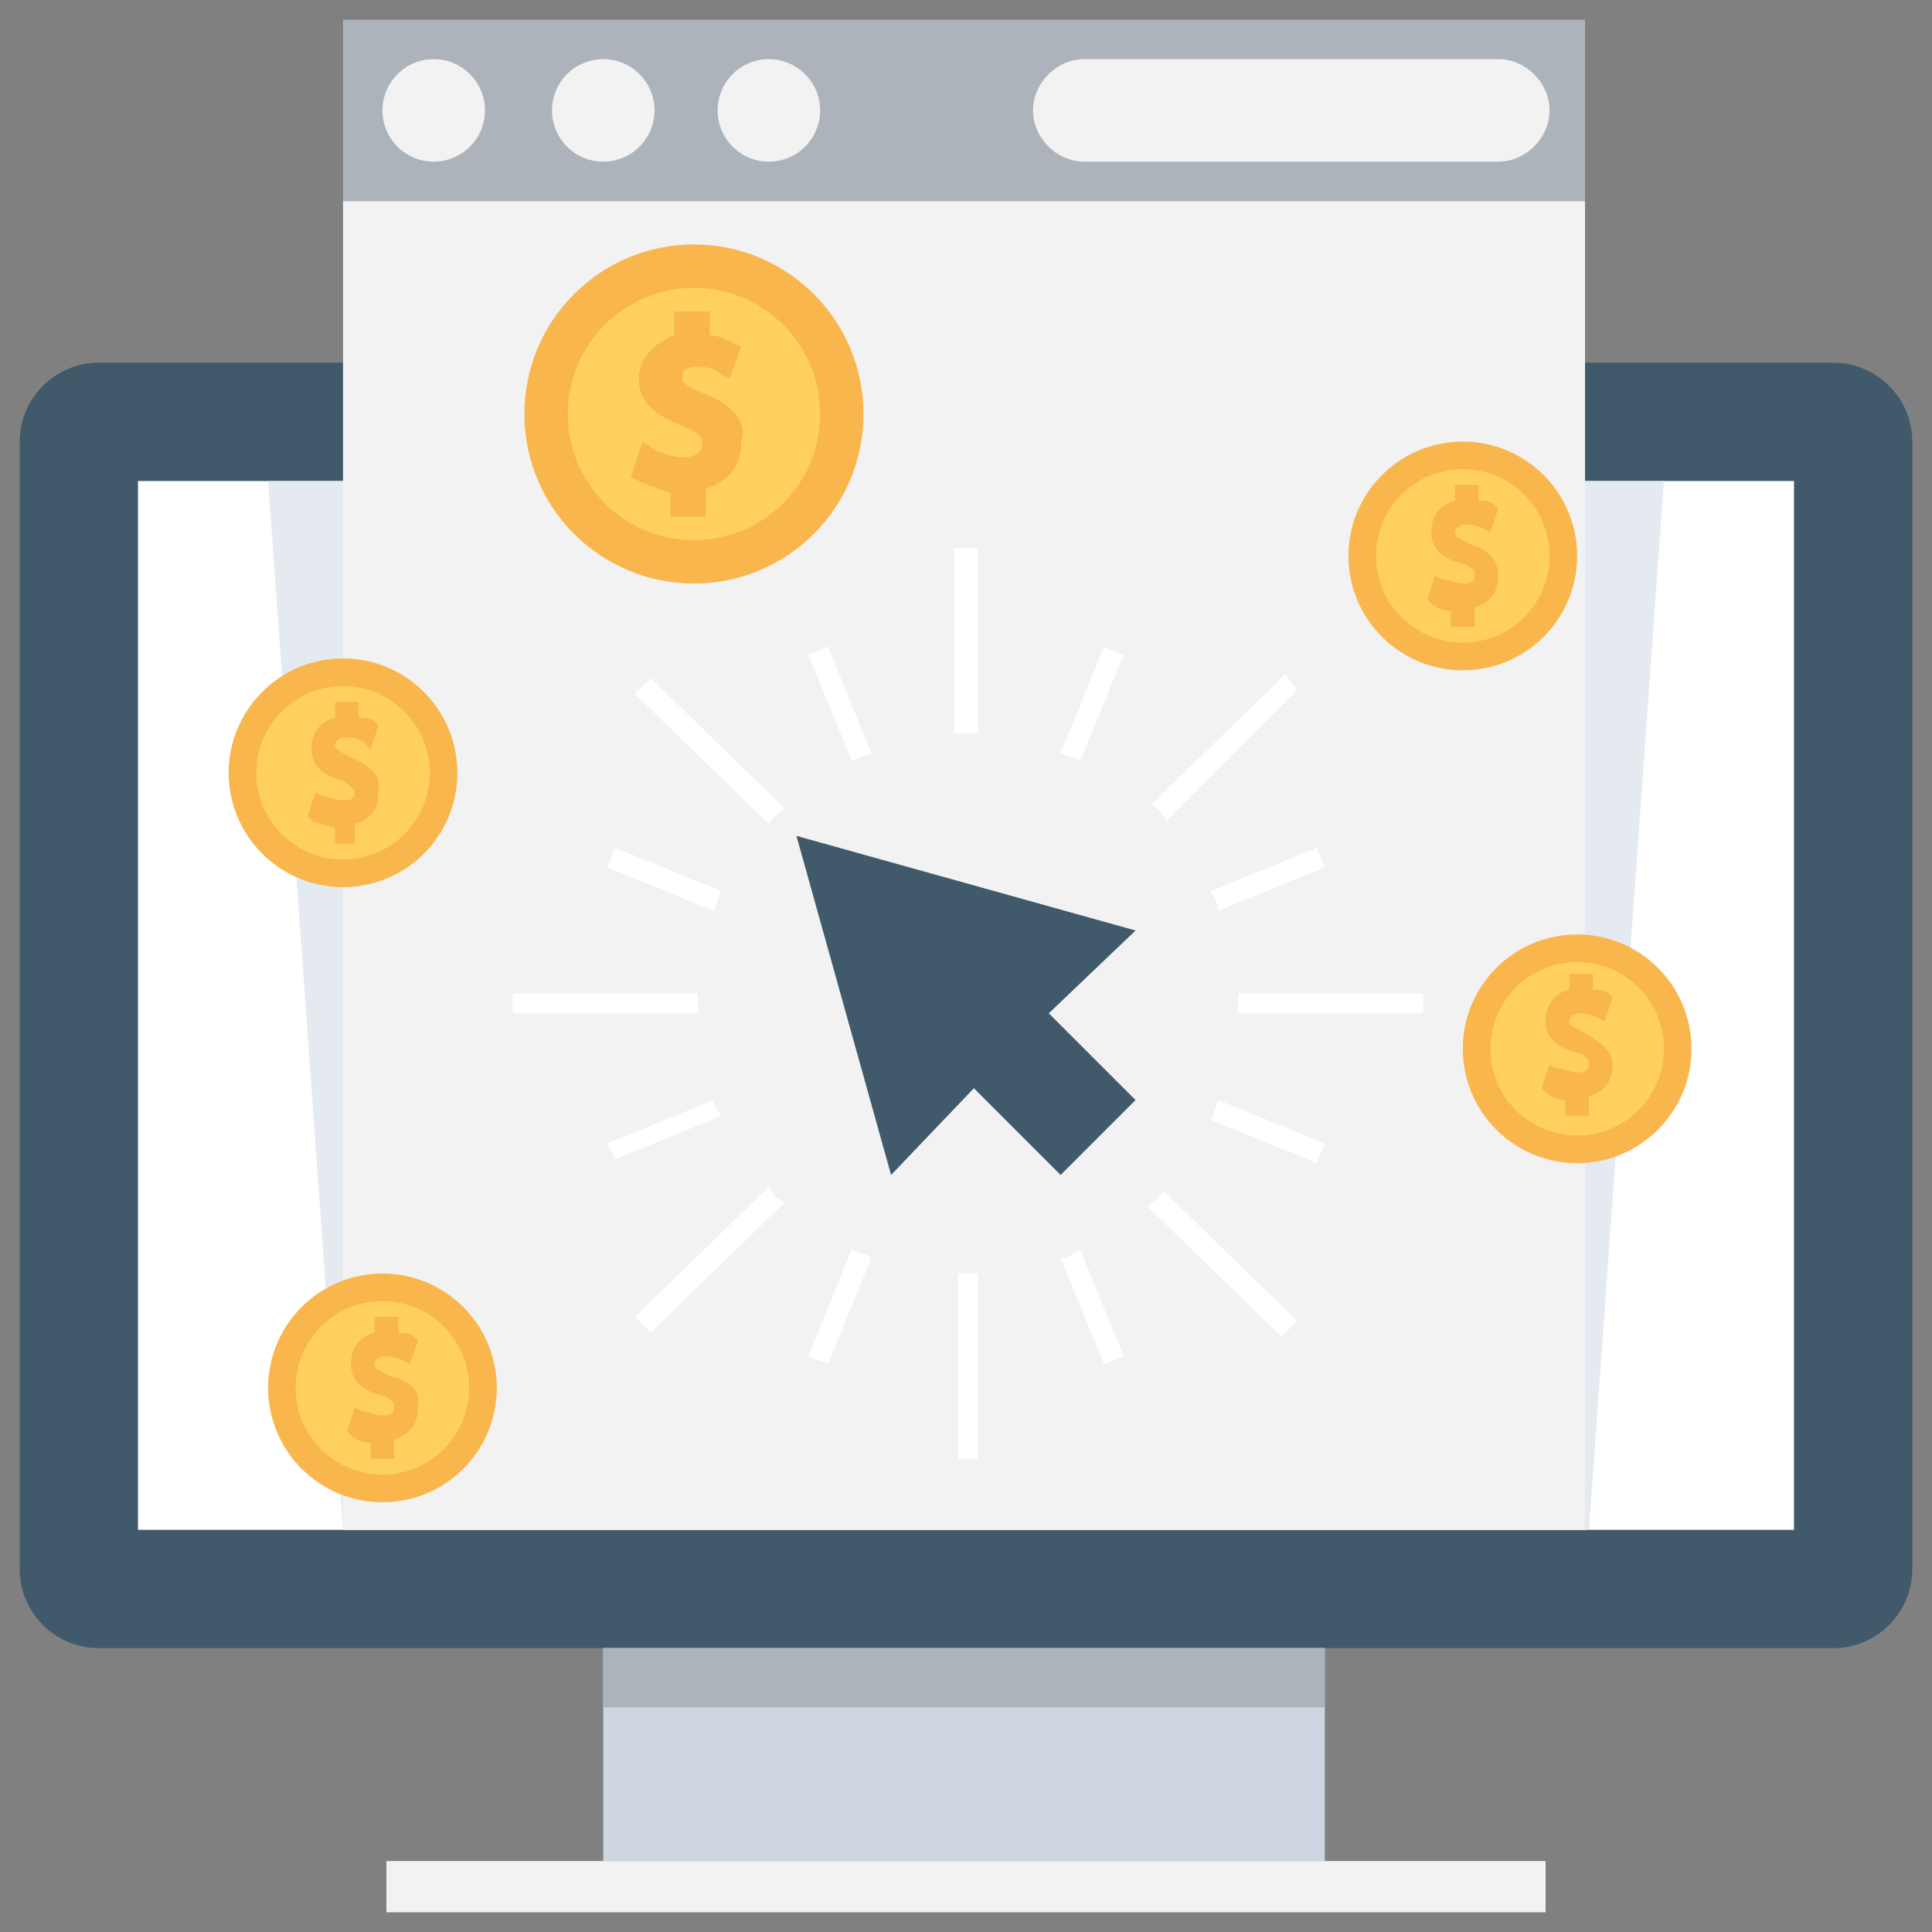 <?xml version="1.0" encoding="utf-8"?>
<!-- Generator: Adobe Illustrator 20.1.0, SVG Export Plug-In . SVG Version: 6.00 Build 0)  -->
<!DOCTYPE svg PUBLIC "-//W3C//DTD SVG 1.1//EN" "http://www.w3.org/Graphics/SVG/1.1/DTD/svg11.dtd">
<svg version="1.1" id="Layer_1" xmlns="http://www.w3.org/2000/svg" xmlns:xlink="http://www.w3.org/1999/xlink" x="0px" y="0px"
	 viewBox="0 0 49 49" enable-background="new 0 0 49 49" xml:space="preserve">
<rect x="0" y="0" width="49" height="49" fill="#808080" stroke="none"/>
<g>
	<path fill="#40596B" d="M46.5,9.2h-44c-1.1,0-2,0.9-2,2v28.6c0,1.1,0.9,2,2,2h44c1.1,0,2-0.9,2-2V11.2C48.5,10.1,47.6,9.2,46.5,9.2
		z"/>
	<rect x="3.5" y="12.2" fill="#FFFFFF" width="42" height="26.6"/>
	<rect x="15.3" y="41.8" fill="#CDD6E0" width="18.3" height="5.4"/>
	<rect x="9.8" y="47.2" fill="#F2F2F2" width="29.4" height="1.3"/>
	<rect x="15.3" y="41.8" fill="#ACB3BA" width="18.3" height="1.5"/>
	<polygon fill="#E4EAEF" points="42.2,12.2 40.3,38.8 8.7,38.8 6.8,12.2 	"/>
	<rect x="8.7" y="5.1" fill="#F2F2F2" width="31.5" height="33.7"/>
	<rect x="8.7" y="0.5" fill="#ACB3BA" width="31.5" height="4.6"/>
	<circle fill="#F2F2F2" cx="19.5" cy="2.8" r="1.3"/>
	<circle fill="#F2F2F2" cx="15.3" cy="2.8" r="1.3"/>
	<circle fill="#F2F2F2" cx="11" cy="2.8" r="1.3"/>
	<path fill="#F2F2F2" d="M38,1.5H27.5c-0.7,0-1.3,0.6-1.3,1.3c0,0.7,0.6,1.3,1.3,1.3H38c0.7,0,1.3-0.6,1.3-1.3
		C39.3,2.1,38.7,1.5,38,1.5z"/>
	<circle fill="#F8B64C" cx="17.6" cy="10.5" r="4.3"/>
	<circle fill="#FFD15C" cx="17.6" cy="10.5" r="3.2"/>
	<path fill="#F8B64C" d="M17.9,10c-0.5-0.2-0.6-0.3-0.6-0.4c0-0.2,0.1-0.3,0.4-0.3c0.3,0,0.5,0.1,0.6,0.2l0.2,0.1l0.3-0.8l-0.2-0.1
		c-0.2-0.1-0.4-0.2-0.6-0.2V7.9h-0.9v0.6c-0.5,0.2-0.9,0.6-0.9,1.1c0,0.7,0.6,1,1.1,1.2c0.5,0.2,0.5,0.3,0.5,0.5
		c0,0.2-0.2,0.3-0.5,0.3c-0.2,0-0.5-0.1-0.7-0.2l-0.3-0.2l-0.3,0.9l0.2,0.1c0.2,0.1,0.5,0.2,0.8,0.3v0.6h0.9v-0.7
		c0.6-0.2,0.9-0.6,0.9-1.2C19,10.6,18.4,10.2,17.9,10z"/>
	<circle fill="#F8B64C" cx="37.1" cy="14.1" r="2.9"/>
	<circle fill="#FFD15C" cx="37.1" cy="14.1" r="2.2"/>
	<path fill="#F8B64C" d="M37.3,13.8c-0.4-0.2-0.4-0.2-0.4-0.3c0-0.1,0.1-0.2,0.3-0.2c0.2,0,0.4,0.1,0.4,0.1l0.2,0.1l0.2-0.6
		l-0.1-0.1c-0.1-0.1-0.3-0.1-0.4-0.1v-0.4h-0.6v0.4c-0.4,0.1-0.6,0.4-0.6,0.8c0,0.5,0.4,0.7,0.8,0.8c0.3,0.1,0.3,0.2,0.3,0.3
		c0,0.2-0.2,0.2-0.3,0.2c-0.2,0-0.3-0.1-0.5-0.1l-0.2-0.1l-0.2,0.6l0.1,0.1c0.1,0.1,0.3,0.2,0.5,0.2v0.4h0.6v-0.5
		c0.4-0.1,0.6-0.4,0.6-0.8C38,14.1,37.6,13.9,37.3,13.8z"/>
	<circle fill="#F8B64C" cx="40" cy="26.6" r="2.9"/>
	<circle fill="#FFD15C" cx="40" cy="26.6" r="2.2"/>
	<path fill="#F8B64C" d="M40.2,26.2c-0.4-0.2-0.4-0.2-0.4-0.3c0-0.1,0.1-0.2,0.3-0.2c0.2,0,0.4,0.1,0.4,0.1l0.2,0.1l0.2-0.6
		l-0.1-0.1c-0.1-0.1-0.3-0.1-0.4-0.1v-0.4h-0.6v0.4c-0.4,0.1-0.6,0.4-0.6,0.8c0,0.5,0.4,0.7,0.8,0.8c0.3,0.1,0.3,0.2,0.3,0.3
		c0,0.2-0.2,0.2-0.3,0.2c-0.2,0-0.3-0.1-0.5-0.1l-0.2-0.1l-0.2,0.6l0.1,0.1c0.1,0.1,0.3,0.2,0.5,0.2v0.4h0.6v-0.5
		c0.4-0.1,0.6-0.4,0.6-0.8C40.9,26.6,40.5,26.4,40.2,26.2z"/>
	<circle fill="#F8B64C" cx="9.7" cy="35.2" r="2.9"/>
	<circle fill="#FFD15C" cx="9.7" cy="35.2" r="2.2"/>
	<path fill="#F8B64C" d="M9.9,34.9c-0.4-0.2-0.4-0.2-0.4-0.3c0-0.1,0.1-0.2,0.3-0.2c0.2,0,0.4,0.1,0.4,0.1l0.2,0.1l0.2-0.6l-0.1-0.1
		c-0.1-0.1-0.3-0.1-0.4-0.1v-0.4H9.5v0.4c-0.4,0.1-0.6,0.4-0.6,0.8c0,0.5,0.4,0.7,0.8,0.8c0.3,0.1,0.3,0.2,0.3,0.3
		c0,0.2-0.2,0.2-0.3,0.2c-0.2,0-0.3-0.1-0.5-0.1L9,35.7l-0.2,0.6l0.1,0.1c0.1,0.1,0.3,0.2,0.5,0.2V37H10v-0.5
		c0.4-0.1,0.6-0.4,0.6-0.8C10.7,35.2,10.3,35,9.9,34.9z"/>
	<circle fill="#F8B64C" cx="8.7" cy="19.6" r="2.9"/>
	<circle fill="#FFD15C" cx="8.7" cy="19.6" r="2.2"/>
	<path fill="#F8B64C" d="M8.9,19.2c-0.4-0.2-0.4-0.2-0.4-0.3c0-0.1,0.1-0.2,0.3-0.2c0.2,0,0.4,0.1,0.4,0.1L9.4,19l0.2-0.6l-0.1-0.1
		c-0.1-0.1-0.3-0.1-0.4-0.1v-0.4H8.5v0.4c-0.4,0.1-0.6,0.4-0.6,0.8c0,0.5,0.4,0.7,0.8,0.8C9,20,9,20.1,9,20.1c0,0.2-0.2,0.2-0.3,0.2
		c-0.2,0-0.3-0.1-0.5-0.1L8,20.1l-0.2,0.6l0.1,0.1C8,20.9,8.2,20.9,8.5,21v0.4H9v-0.5c0.4-0.1,0.6-0.4,0.6-0.8
		C9.7,19.6,9.3,19.4,8.9,19.2z"/>
	<g>
		<path fill="#FFFFFF" d="M24.8,13.9v4.7c-0.1,0-0.2,0-0.3,0s-0.2,0-0.3,0v-4.7H24.8z"/>
		<path fill="#FFFFFF" d="M24.8,32.3v4.7h-0.5v-4.7c0.1,0,0.2,0,0.3,0S24.7,32.3,24.8,32.3z"/>
		<path fill="#FFFFFF" d="M32.9,17.5l-3.3,3.3c-0.1-0.1-0.2-0.3-0.4-0.4l3.4-3.3L32.9,17.5z"/>
		<path fill="#FFFFFF" d="M19.9,30.5l-3.4,3.3l-0.4-0.4l3.4-3.3C19.6,30.3,19.7,30.4,19.9,30.5z"/>
		<path fill="#FFFFFF" d="M36.1,25.2v0.5h-4.7c0-0.1,0-0.2,0-0.2c0-0.1,0-0.2,0-0.3H36.1z"/>
		<path fill="#FFFFFF" d="M17.7,25.5c0,0.1,0,0.2,0,0.2h-4.7v-0.5h4.7C17.7,25.3,17.7,25.4,17.7,25.5z"/>
		<path fill="#FFFFFF" d="M32.9,33.5l-0.4,0.4l-3.4-3.3c0.1-0.1,0.3-0.2,0.4-0.4L32.9,33.5z"/>
		<path fill="#FFFFFF" d="M19.9,20.5c-0.1,0.1-0.3,0.2-0.4,0.4l-3.4-3.3l0.4-0.4L19.9,20.5z"/>
		<path fill="#FFFFFF" d="M22.1,19.1c-0.2,0.1-0.3,0.1-0.5,0.2l-1.1-2.7l0.5-0.2L22.1,19.1z"/>
		<path fill="#FFFFFF" d="M28.5,34.4L28,34.6l-1.1-2.7c0.2,0,0.3-0.1,0.5-0.2L28.5,34.4z"/>
		<path fill="#FFFFFF" d="M18.3,22.6c-0.1,0.1-0.1,0.3-0.2,0.5L15.4,22l0.2-0.5L18.3,22.6z"/>
		<path fill="#FFFFFF" d="M33.6,29l-0.2,0.5l-2.7-1.1c0.1-0.1,0.1-0.3,0.2-0.5L33.6,29z"/>
		<path fill="#FFFFFF" d="M18.3,28.3l-2.7,1.1L15.4,29l2.7-1.1C18.1,28,18.2,28.2,18.3,28.3z"/>
		<path fill="#FFFFFF" d="M33.6,22l-2.7,1.1c0-0.2-0.1-0.3-0.2-0.5l2.7-1.1L33.6,22z"/>
		<path fill="#FFFFFF" d="M22.1,31.9L21,34.6l-0.5-0.2l1.1-2.7C21.8,31.8,22,31.8,22.1,31.9z"/>
		<path fill="#FFFFFF" d="M28.5,16.6l-1.1,2.7c-0.1-0.1-0.3-0.1-0.5-0.2l1.1-2.7L28.5,16.6z"/>
	</g>
	<polygon fill="#40596B" points="20.2,21.2 22.6,29.8 24.7,27.6 26.9,29.8 28.8,27.9 26.6,25.7 28.8,23.6 	"/>
</g>
</svg>
